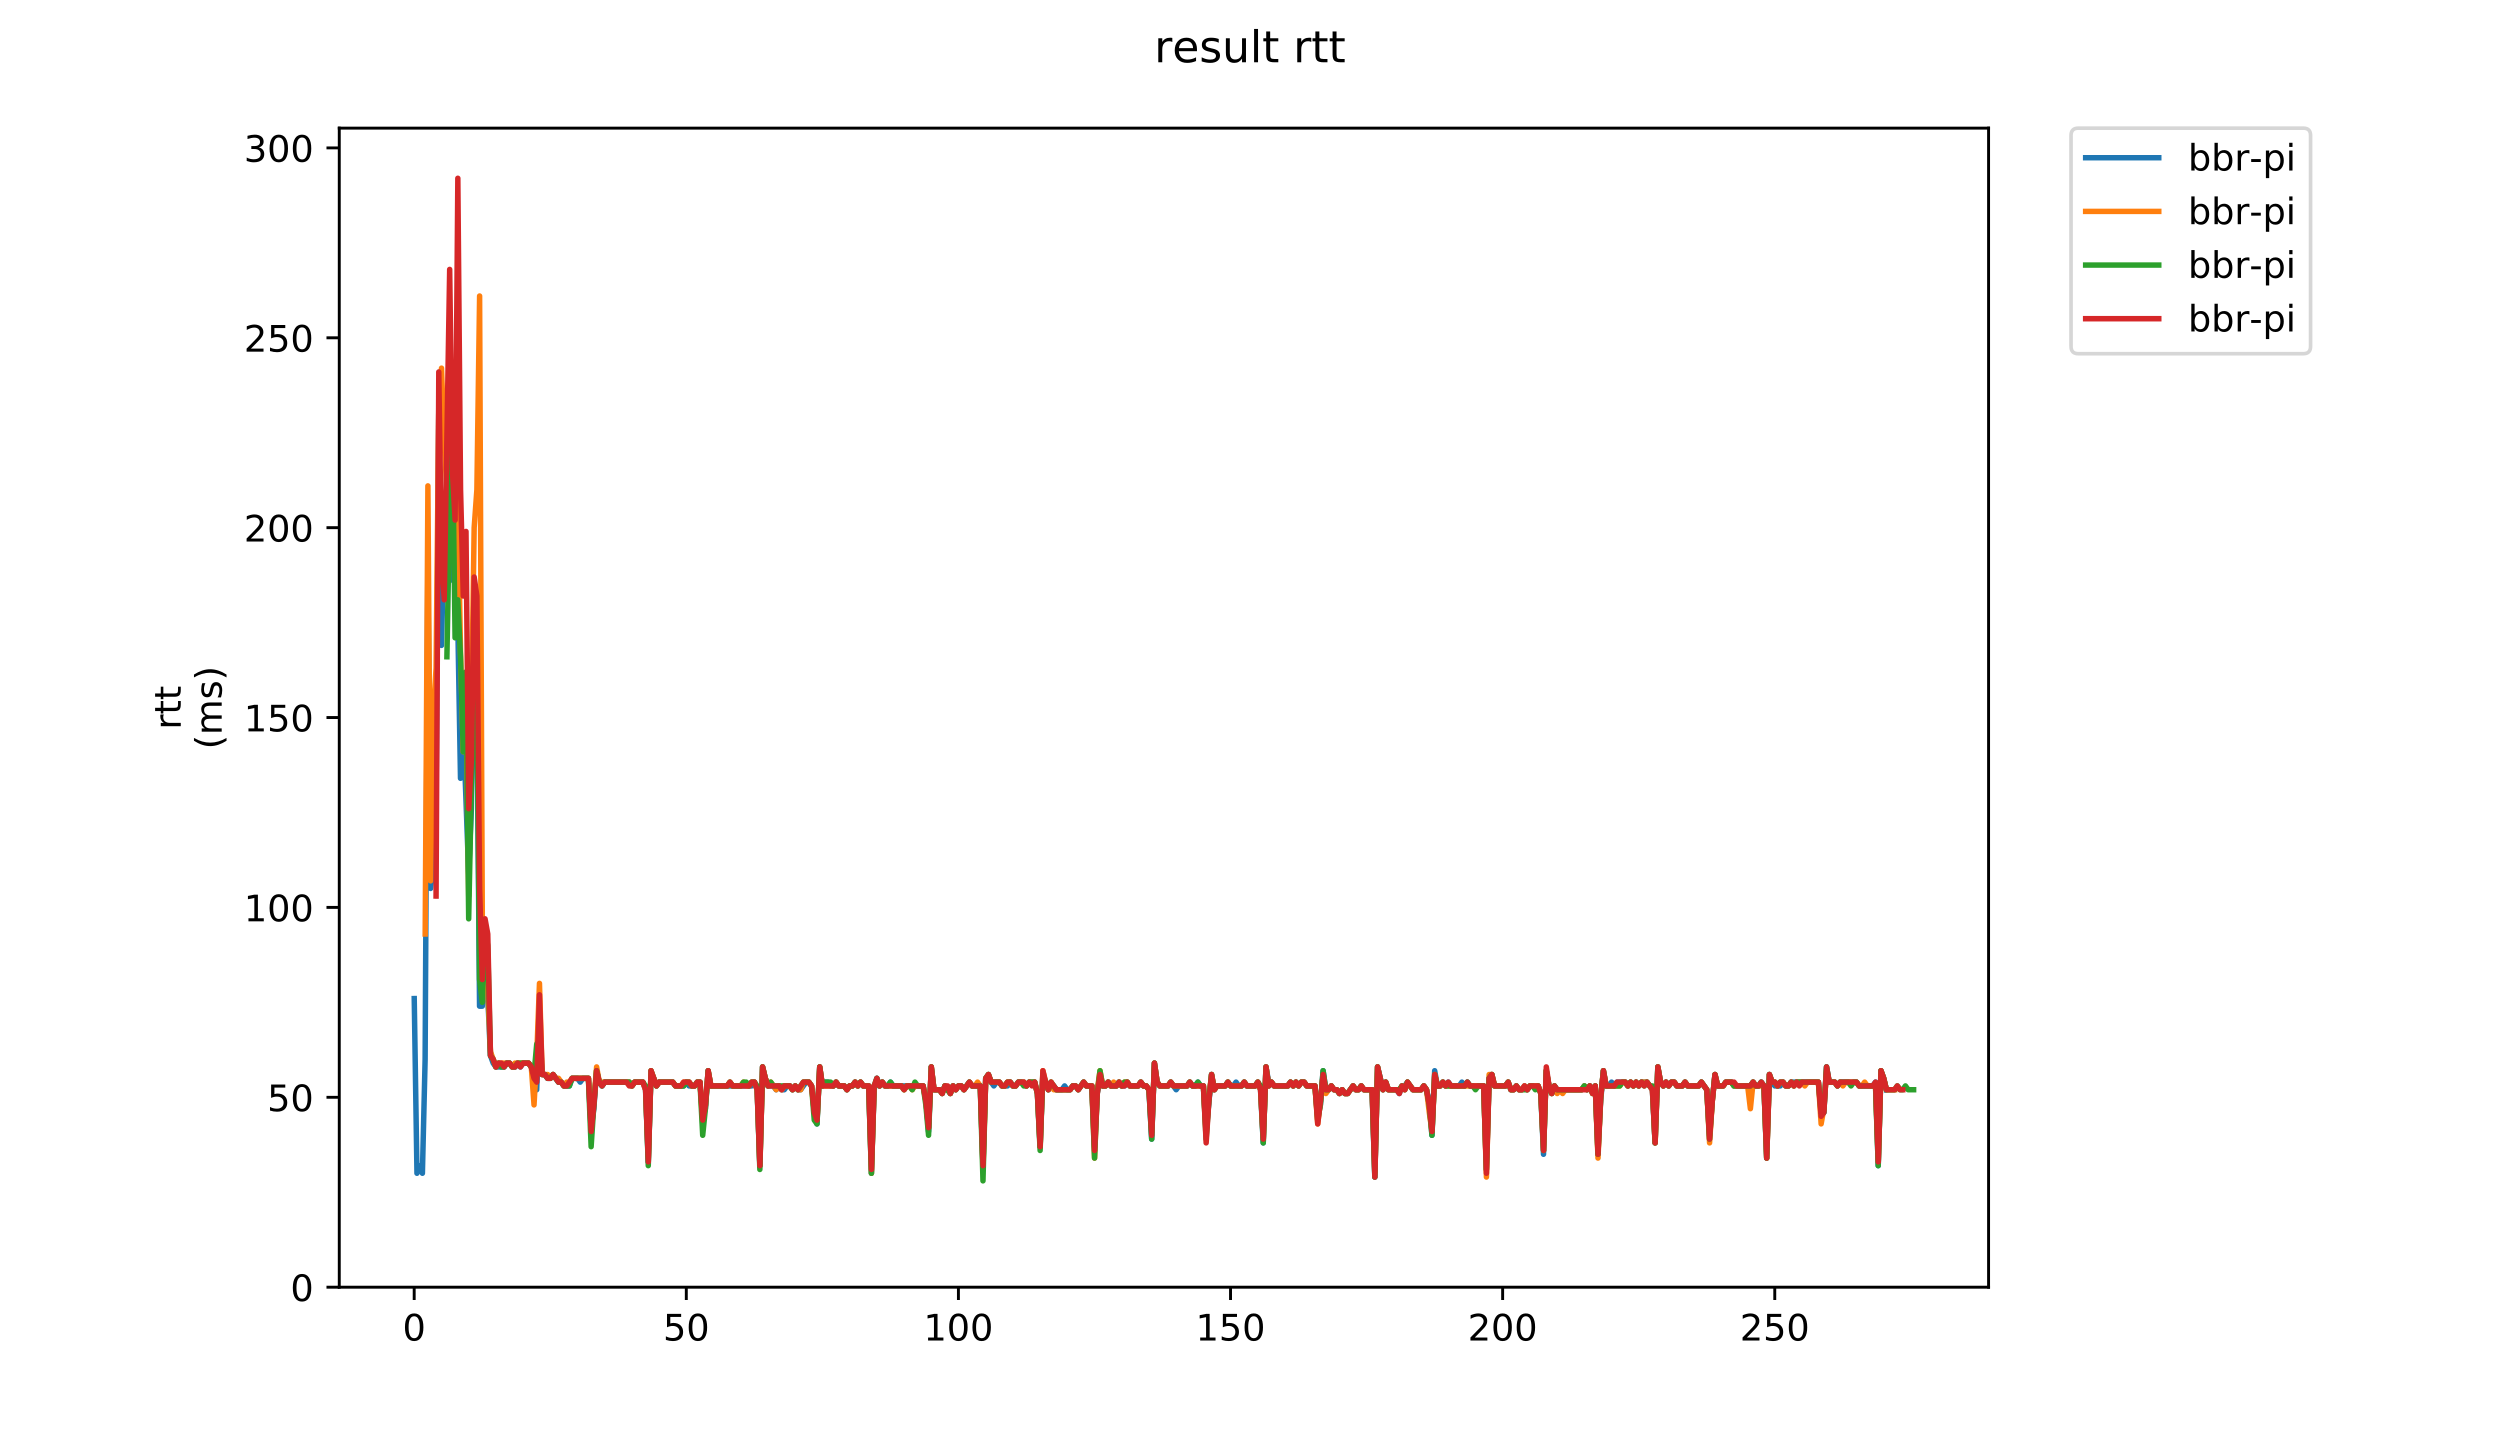 <?xml version="1.0" encoding="utf-8" standalone="no"?>
<!DOCTYPE svg PUBLIC "-//W3C//DTD SVG 1.1//EN"
  "http://www.w3.org/Graphics/SVG/1.1/DTD/svg11.dtd">
<!-- Created with matplotlib (https://matplotlib.org/) -->
<svg height="396pt" version="1.1" viewBox="0 0 684 396" width="684pt" xmlns="http://www.w3.org/2000/svg" xmlns:xlink="http://www.w3.org/1999/xlink">
 <defs>
  <style type="text/css">
*{stroke-linecap:butt;stroke-linejoin:round;}
  </style>
 </defs>
 <g id="figure_1">
  <g id="patch_1">
   <path d="M 0 396 
L 684 396 
L 684 0 
L 0 0 
z
" style="fill:#ffffff;"/>
  </g>
  <g id="axes_1">
   <g id="patch_2">
    <path d="M 92.824 352.174 
L 544.074 352.174 
L 544.074 35.062 
L 92.824 35.062 
z
" style="fill:#ffffff;"/>
   </g>
   <g id="matplotlib.axis_1">
    <g id="xtick_1">
     <g id="line2d_1">
      <defs>
       <path d="M 0 0 
L 0 3.5 
" id="m4a8fdeef17" style="stroke:#000000;stroke-width:0.8;"/>
      </defs>
      <g>
       <use style="stroke:#000000;stroke-width:0.8;" x="113.322" xlink:href="#m4a8fdeef17" y="352.174"/>
      </g>
     </g>
     <g id="text_1">
      <!-- 0 -->
      <defs>
       <path d="M 31.781 66.406 
Q 24.172 66.406 20.328 58.906 
Q 16.5 51.422 16.5 36.375 
Q 16.5 21.391 20.328 13.891 
Q 24.172 6.391 31.781 6.391 
Q 39.453 6.391 43.281 13.891 
Q 47.125 21.391 47.125 36.375 
Q 47.125 51.422 43.281 58.906 
Q 39.453 66.406 31.781 66.406 
z
M 31.781 74.219 
Q 44.047 74.219 50.516 64.516 
Q 56.984 54.828 56.984 36.375 
Q 56.984 17.969 50.516 8.266 
Q 44.047 -1.422 31.781 -1.422 
Q 19.531 -1.422 13.062 8.266 
Q 6.594 17.969 6.594 36.375 
Q 6.594 54.828 13.062 64.516 
Q 19.531 74.219 31.781 74.219 
z
" id="DejaVuSans-48"/>
      </defs>
      <g transform="translate(110.141 366.773)scale(0.1 -0.1)">
       <use xlink:href="#DejaVuSans-48"/>
      </g>
     </g>
    </g>
    <g id="xtick_2">
     <g id="line2d_2">
      <g>
       <use style="stroke:#000000;stroke-width:0.8;" x="187.772" xlink:href="#m4a8fdeef17" y="352.174"/>
      </g>
     </g>
     <g id="text_2">
      <!-- 50 -->
      <defs>
       <path d="M 10.797 72.906 
L 49.516 72.906 
L 49.516 64.594 
L 19.828 64.594 
L 19.828 46.734 
Q 21.969 47.469 24.109 47.828 
Q 26.266 48.188 28.422 48.188 
Q 40.625 48.188 47.75 41.5 
Q 54.891 34.812 54.891 23.391 
Q 54.891 11.625 47.562 5.094 
Q 40.234 -1.422 26.906 -1.422 
Q 22.312 -1.422 17.547 -0.641 
Q 12.797 0.141 7.719 1.703 
L 7.719 11.625 
Q 12.109 9.234 16.797 8.062 
Q 21.484 6.891 26.703 6.891 
Q 35.156 6.891 40.078 11.328 
Q 45.016 15.766 45.016 23.391 
Q 45.016 31 40.078 35.438 
Q 35.156 39.891 26.703 39.891 
Q 22.75 39.891 18.812 39.016 
Q 14.891 38.141 10.797 36.281 
z
" id="DejaVuSans-53"/>
      </defs>
      <g transform="translate(181.41 366.773)scale(0.1 -0.1)">
       <use xlink:href="#DejaVuSans-53"/>
       <use x="63.623" xlink:href="#DejaVuSans-48"/>
      </g>
     </g>
    </g>
    <g id="xtick_3">
     <g id="line2d_3">
      <g>
       <use style="stroke:#000000;stroke-width:0.8;" x="262.223" xlink:href="#m4a8fdeef17" y="352.174"/>
      </g>
     </g>
     <g id="text_3">
      <!-- 100 -->
      <defs>
       <path d="M 12.406 8.297 
L 28.516 8.297 
L 28.516 63.922 
L 10.984 60.406 
L 10.984 69.391 
L 28.422 72.906 
L 38.281 72.906 
L 38.281 8.297 
L 54.391 8.297 
L 54.391 0 
L 12.406 0 
z
" id="DejaVuSans-49"/>
      </defs>
      <g transform="translate(252.679 366.773)scale(0.1 -0.1)">
       <use xlink:href="#DejaVuSans-49"/>
       <use x="63.623" xlink:href="#DejaVuSans-48"/>
       <use x="127.246" xlink:href="#DejaVuSans-48"/>
      </g>
     </g>
    </g>
    <g id="xtick_4">
     <g id="line2d_4">
      <g>
       <use style="stroke:#000000;stroke-width:0.8;" x="336.674" xlink:href="#m4a8fdeef17" y="352.174"/>
      </g>
     </g>
     <g id="text_4">
      <!-- 150 -->
      <g transform="translate(327.13 366.773)scale(0.1 -0.1)">
       <use xlink:href="#DejaVuSans-49"/>
       <use x="63.623" xlink:href="#DejaVuSans-53"/>
       <use x="127.246" xlink:href="#DejaVuSans-48"/>
      </g>
     </g>
    </g>
    <g id="xtick_5">
     <g id="line2d_5">
      <g>
       <use style="stroke:#000000;stroke-width:0.8;" x="411.124" xlink:href="#m4a8fdeef17" y="352.174"/>
      </g>
     </g>
     <g id="text_5">
      <!-- 200 -->
      <defs>
       <path d="M 19.188 8.297 
L 53.609 8.297 
L 53.609 0 
L 7.328 0 
L 7.328 8.297 
Q 12.938 14.109 22.625 23.891 
Q 32.328 33.688 34.812 36.531 
Q 39.547 41.844 41.422 45.531 
Q 43.312 49.219 43.312 52.781 
Q 43.312 58.594 39.234 62.25 
Q 35.156 65.922 28.609 65.922 
Q 23.969 65.922 18.812 64.312 
Q 13.672 62.703 7.812 59.422 
L 7.812 69.391 
Q 13.766 71.781 18.938 73 
Q 24.125 74.219 28.422 74.219 
Q 39.75 74.219 46.484 68.547 
Q 53.219 62.891 53.219 53.422 
Q 53.219 48.922 51.531 44.891 
Q 49.859 40.875 45.406 35.406 
Q 44.188 33.984 37.641 27.219 
Q 31.109 20.453 19.188 8.297 
z
" id="DejaVuSans-50"/>
      </defs>
      <g transform="translate(401.581 366.773)scale(0.1 -0.1)">
       <use xlink:href="#DejaVuSans-50"/>
       <use x="63.623" xlink:href="#DejaVuSans-48"/>
       <use x="127.246" xlink:href="#DejaVuSans-48"/>
      </g>
     </g>
    </g>
    <g id="xtick_6">
     <g id="line2d_6">
      <g>
       <use style="stroke:#000000;stroke-width:0.8;" x="485.575" xlink:href="#m4a8fdeef17" y="352.174"/>
      </g>
     </g>
     <g id="text_6">
      <!-- 250 -->
      <g transform="translate(476.031 366.773)scale(0.1 -0.1)">
       <use xlink:href="#DejaVuSans-50"/>
       <use x="63.623" xlink:href="#DejaVuSans-53"/>
       <use x="127.246" xlink:href="#DejaVuSans-48"/>
      </g>
     </g>
    </g>
   </g>
   <g id="matplotlib.axis_2">
    <g id="ytick_1">
     <g id="line2d_7">
      <defs>
       <path d="M 0 0 
L -3.5 0 
" id="md28a5c7a3c" style="stroke:#000000;stroke-width:0.8;"/>
      </defs>
      <g>
       <use style="stroke:#000000;stroke-width:0.8;" x="92.824" xlink:href="#md28a5c7a3c" y="352.174"/>
      </g>
     </g>
     <g id="text_7">
      <!-- 0 -->
      <g transform="translate(79.461 355.973)scale(0.1 -0.1)">
       <use xlink:href="#DejaVuSans-48"/>
      </g>
     </g>
    </g>
    <g id="ytick_2">
     <g id="line2d_8">
      <g>
       <use style="stroke:#000000;stroke-width:0.8;" x="92.824" xlink:href="#md28a5c7a3c" y="300.223"/>
      </g>
     </g>
     <g id="text_8">
      <!-- 50 -->
      <g transform="translate(73.099 304.022)scale(0.1 -0.1)">
       <use xlink:href="#DejaVuSans-53"/>
       <use x="63.623" xlink:href="#DejaVuSans-48"/>
      </g>
     </g>
    </g>
    <g id="ytick_3">
     <g id="line2d_9">
      <g>
       <use style="stroke:#000000;stroke-width:0.8;" x="92.824" xlink:href="#md28a5c7a3c" y="248.271"/>
      </g>
     </g>
     <g id="text_9">
      <!-- 100 -->
      <g transform="translate(66.736 252.07)scale(0.1 -0.1)">
       <use xlink:href="#DejaVuSans-49"/>
       <use x="63.623" xlink:href="#DejaVuSans-48"/>
       <use x="127.246" xlink:href="#DejaVuSans-48"/>
      </g>
     </g>
    </g>
    <g id="ytick_4">
     <g id="line2d_10">
      <g>
       <use style="stroke:#000000;stroke-width:0.8;" x="92.824" xlink:href="#md28a5c7a3c" y="196.32"/>
      </g>
     </g>
     <g id="text_10">
      <!-- 150 -->
      <g transform="translate(66.736 200.119)scale(0.1 -0.1)">
       <use xlink:href="#DejaVuSans-49"/>
       <use x="63.623" xlink:href="#DejaVuSans-53"/>
       <use x="127.246" xlink:href="#DejaVuSans-48"/>
      </g>
     </g>
    </g>
    <g id="ytick_5">
     <g id="line2d_11">
      <g>
       <use style="stroke:#000000;stroke-width:0.8;" x="92.824" xlink:href="#md28a5c7a3c" y="144.368"/>
      </g>
     </g>
     <g id="text_11">
      <!-- 200 -->
      <g transform="translate(66.736 148.168)scale(0.1 -0.1)">
       <use xlink:href="#DejaVuSans-50"/>
       <use x="63.623" xlink:href="#DejaVuSans-48"/>
       <use x="127.246" xlink:href="#DejaVuSans-48"/>
      </g>
     </g>
    </g>
    <g id="ytick_6">
     <g id="line2d_12">
      <g>
       <use style="stroke:#000000;stroke-width:0.8;" x="92.824" xlink:href="#md28a5c7a3c" y="92.417"/>
      </g>
     </g>
     <g id="text_12">
      <!-- 250 -->
      <g transform="translate(66.736 96.216)scale(0.1 -0.1)">
       <use xlink:href="#DejaVuSans-50"/>
       <use x="63.623" xlink:href="#DejaVuSans-53"/>
       <use x="127.246" xlink:href="#DejaVuSans-48"/>
      </g>
     </g>
    </g>
    <g id="ytick_7">
     <g id="line2d_13">
      <g>
       <use style="stroke:#000000;stroke-width:0.8;" x="92.824" xlink:href="#md28a5c7a3c" y="40.465"/>
      </g>
     </g>
     <g id="text_13">
      <!-- 300 -->
      <defs>
       <path d="M 40.578 39.312 
Q 47.656 37.797 51.625 33 
Q 55.609 28.219 55.609 21.188 
Q 55.609 10.406 48.188 4.484 
Q 40.766 -1.422 27.094 -1.422 
Q 22.516 -1.422 17.656 -0.516 
Q 12.797 0.391 7.625 2.203 
L 7.625 11.719 
Q 11.719 9.328 16.594 8.109 
Q 21.484 6.891 26.812 6.891 
Q 36.078 6.891 40.938 10.547 
Q 45.797 14.203 45.797 21.188 
Q 45.797 27.641 41.281 31.266 
Q 36.766 34.906 28.719 34.906 
L 20.219 34.906 
L 20.219 43.016 
L 29.109 43.016 
Q 36.375 43.016 40.234 45.922 
Q 44.094 48.828 44.094 54.297 
Q 44.094 59.906 40.109 62.906 
Q 36.141 65.922 28.719 65.922 
Q 24.656 65.922 20.016 65.031 
Q 15.375 64.156 9.812 62.312 
L 9.812 71.094 
Q 15.438 72.656 20.344 73.438 
Q 25.25 74.219 29.594 74.219 
Q 40.828 74.219 47.359 69.109 
Q 53.906 64.016 53.906 55.328 
Q 53.906 49.266 50.438 45.094 
Q 46.969 40.922 40.578 39.312 
z
" id="DejaVuSans-51"/>
      </defs>
      <g transform="translate(66.736 44.265)scale(0.1 -0.1)">
       <use xlink:href="#DejaVuSans-51"/>
       <use x="63.623" xlink:href="#DejaVuSans-48"/>
       <use x="127.246" xlink:href="#DejaVuSans-48"/>
      </g>
     </g>
    </g>
    <g id="text_14">
     <!-- rtt -->
     <defs>
      <path d="M 41.109 46.297 
Q 39.594 47.172 37.812 47.578 
Q 36.031 48 33.891 48 
Q 26.266 48 22.188 43.047 
Q 18.109 38.094 18.109 28.812 
L 18.109 0 
L 9.078 0 
L 9.078 54.688 
L 18.109 54.688 
L 18.109 46.188 
Q 20.953 51.172 25.484 53.578 
Q 30.031 56 36.531 56 
Q 37.453 56 38.578 55.875 
Q 39.703 55.766 41.062 55.516 
z
" id="DejaVuSans-114"/>
      <path d="M 18.312 70.219 
L 18.312 54.688 
L 36.812 54.688 
L 36.812 47.703 
L 18.312 47.703 
L 18.312 18.016 
Q 18.312 11.328 20.141 9.422 
Q 21.969 7.516 27.594 7.516 
L 36.812 7.516 
L 36.812 0 
L 27.594 0 
Q 17.188 0 13.234 3.875 
Q 9.281 7.766 9.281 18.016 
L 9.281 47.703 
L 2.688 47.703 
L 2.688 54.688 
L 9.281 54.688 
L 9.281 70.219 
z
" id="DejaVuSans-116"/>
     </defs>
     <g transform="translate(49.459 199.594)rotate(-90)scale(0.1 -0.1)">
      <use xlink:href="#DejaVuSans-114"/>
      <use x="41.113" xlink:href="#DejaVuSans-116"/>
      <use x="80.322" xlink:href="#DejaVuSans-116"/>
     </g>
     <!-- (ms) -->
     <defs>
      <path d="M 31 75.875 
Q 24.469 64.656 21.281 53.656 
Q 18.109 42.672 18.109 31.391 
Q 18.109 20.125 21.312 9.062 
Q 24.516 -2 31 -13.188 
L 23.188 -13.188 
Q 15.875 -1.703 12.234 9.375 
Q 8.594 20.453 8.594 31.391 
Q 8.594 42.281 12.203 53.312 
Q 15.828 64.359 23.188 75.875 
z
" id="DejaVuSans-40"/>
      <path d="M 52 44.188 
Q 55.375 50.25 60.062 53.125 
Q 64.75 56 71.094 56 
Q 79.641 56 84.281 50.016 
Q 88.922 44.047 88.922 33.016 
L 88.922 0 
L 79.891 0 
L 79.891 32.719 
Q 79.891 40.578 77.094 44.375 
Q 74.312 48.188 68.609 48.188 
Q 61.625 48.188 57.562 43.547 
Q 53.516 38.922 53.516 30.906 
L 53.516 0 
L 44.484 0 
L 44.484 32.719 
Q 44.484 40.625 41.703 44.406 
Q 38.922 48.188 33.109 48.188 
Q 26.219 48.188 22.156 43.531 
Q 18.109 38.875 18.109 30.906 
L 18.109 0 
L 9.078 0 
L 9.078 54.688 
L 18.109 54.688 
L 18.109 46.188 
Q 21.188 51.219 25.484 53.609 
Q 29.781 56 35.688 56 
Q 41.656 56 45.828 52.969 
Q 50 49.953 52 44.188 
z
" id="DejaVuSans-109"/>
      <path d="M 44.281 53.078 
L 44.281 44.578 
Q 40.484 46.531 36.375 47.5 
Q 32.281 48.484 27.875 48.484 
Q 21.188 48.484 17.844 46.438 
Q 14.5 44.391 14.5 40.281 
Q 14.5 37.156 16.891 35.375 
Q 19.281 33.594 26.516 31.984 
L 29.594 31.297 
Q 39.156 29.25 43.188 25.516 
Q 47.219 21.781 47.219 15.094 
Q 47.219 7.469 41.188 3.016 
Q 35.156 -1.422 24.609 -1.422 
Q 20.219 -1.422 15.453 -0.562 
Q 10.688 0.297 5.422 2 
L 5.422 11.281 
Q 10.406 8.688 15.234 7.391 
Q 20.062 6.109 24.812 6.109 
Q 31.156 6.109 34.562 8.281 
Q 37.984 10.453 37.984 14.406 
Q 37.984 18.062 35.516 20.016 
Q 33.062 21.969 24.703 23.781 
L 21.578 24.516 
Q 13.234 26.266 9.516 29.906 
Q 5.812 33.547 5.812 39.891 
Q 5.812 47.609 11.281 51.797 
Q 16.75 56 26.812 56 
Q 31.781 56 36.172 55.266 
Q 40.578 54.547 44.281 53.078 
z
" id="DejaVuSans-115"/>
      <path d="M 8.016 75.875 
L 15.828 75.875 
Q 23.141 64.359 26.781 53.312 
Q 30.422 42.281 30.422 31.391 
Q 30.422 20.453 26.781 9.375 
Q 23.141 -1.703 15.828 -13.188 
L 8.016 -13.188 
Q 14.5 -2 17.703 9.062 
Q 20.906 20.125 20.906 31.391 
Q 20.906 42.672 17.703 53.656 
Q 14.5 64.656 8.016 75.875 
z
" id="DejaVuSans-41"/>
     </defs>
     <g transform="translate(60.657 204.995)rotate(-90)scale(0.1 -0.1)">
      <use xlink:href="#DejaVuSans-40"/>
      <use x="39.014" xlink:href="#DejaVuSans-109"/>
      <use x="136.426" xlink:href="#DejaVuSans-115"/>
      <use x="188.525" xlink:href="#DejaVuSans-41"/>
     </g>
    </g>
   </g>
   <g id="line2d_14">
    <path clip-path="url(#p3bf18938ec)" d="M 113.335 273.208 
L 114.08 321.003 
L 114.824 318.925 
L 115.569 321.003 
L 116.313 289.832 
L 117.058 154.759 
L 117.802 243.076 
L 118.547 236.842 
L 119.291 221.257 
L 120.036 113.197 
L 120.78 176.578 
L 121.525 146.446 
L 122.269 140.212 
L 123.014 158.915 
L 123.758 128.783 
L 124.503 127.744 
L 125.992 212.944 
L 126.736 198.398 
L 128.225 238.92 
L 128.97 221.257 
L 129.714 168.266 
L 130.459 189.047 
L 131.203 275.286 
L 131.948 275.286 
L 132.692 262.818 
L 133.437 272.169 
L 134.181 288.793 
L 134.926 290.871 
L 135.67 291.91 
L 137.904 291.91 
L 138.648 290.871 
L 139.393 290.871 
L 140.137 291.91 
L 140.882 291.91 
L 141.626 290.871 
L 142.371 291.91 
L 143.116 290.871 
L 144.605 290.871 
L 145.349 291.91 
L 146.094 293.989 
L 146.838 298.145 
L 147.583 278.403 
L 148.327 293.989 
L 149.072 293.989 
L 149.816 295.028 
L 150.561 295.028 
L 151.305 293.989 
L 152.794 296.067 
L 153.539 296.067 
L 154.283 297.106 
L 155.772 297.106 
L 156.517 295.028 
L 158.006 295.028 
L 158.75 296.067 
L 159.495 295.028 
L 160.984 295.028 
L 161.728 308.535 
L 162.473 303.34 
L 163.217 292.95 
L 163.962 296.067 
L 164.706 297.106 
L 165.451 296.067 
L 172.151 296.067 
L 172.896 297.106 
L 173.64 296.067 
L 175.874 296.067 
L 176.618 298.145 
L 177.363 317.886 
L 178.107 293.989 
L 178.852 295.028 
L 179.596 297.106 
L 180.341 296.067 
L 184.063 296.067 
L 184.808 297.106 
L 187.041 297.106 
L 187.786 296.067 
L 188.53 297.106 
L 190.019 297.106 
L 190.764 296.067 
L 191.508 296.067 
L 192.253 305.418 
L 192.997 303.34 
L 193.742 292.95 
L 194.486 297.106 
L 205.654 297.106 
L 206.399 296.067 
L 207.143 298.145 
L 207.888 318.925 
L 208.632 291.91 
L 209.377 295.028 
L 210.121 297.106 
L 211.61 297.106 
L 212.355 298.145 
L 213.099 297.106 
L 213.844 298.145 
L 214.588 298.145 
L 215.333 297.106 
L 216.077 297.106 
L 216.822 298.145 
L 217.566 297.106 
L 218.311 298.145 
L 219.055 298.145 
L 220.544 296.067 
L 221.289 296.067 
L 222.033 297.106 
L 223.522 307.496 
L 224.267 291.91 
L 225.011 297.106 
L 225.756 296.067 
L 226.5 296.067 
L 227.245 297.106 
L 227.989 297.106 
L 228.734 296.067 
L 229.478 297.106 
L 230.967 297.106 
L 231.712 298.145 
L 232.456 297.106 
L 233.201 297.106 
L 233.945 296.067 
L 234.69 297.106 
L 235.434 296.067 
L 236.179 297.106 
L 237.668 297.106 
L 238.412 321.003 
L 239.157 298.145 
L 239.901 295.028 
L 240.646 297.106 
L 241.39 296.067 
L 242.135 297.106 
L 242.879 297.106 
L 243.624 296.067 
L 244.368 297.106 
L 252.558 297.106 
L 253.302 300.223 
L 254.047 309.574 
L 254.791 291.91 
L 255.536 298.145 
L 257.025 298.145 
L 257.769 299.184 
L 258.514 297.106 
L 260.003 299.184 
L 260.747 297.106 
L 261.492 298.145 
L 262.236 297.106 
L 262.981 297.106 
L 263.725 298.145 
L 265.214 296.067 
L 265.959 297.106 
L 268.193 297.106 
L 268.937 318.925 
L 269.682 295.028 
L 270.426 293.989 
L 271.171 296.067 
L 271.915 297.106 
L 272.66 296.067 
L 273.404 296.067 
L 274.149 297.106 
L 275.638 297.106 
L 276.382 296.067 
L 277.127 297.106 
L 277.871 297.106 
L 278.616 296.067 
L 280.105 296.067 
L 280.849 297.106 
L 281.594 296.067 
L 283.083 296.067 
L 283.827 299.184 
L 284.572 313.73 
L 285.316 293.989 
L 286.805 298.145 
L 287.55 297.106 
L 288.294 297.106 
L 289.039 298.145 
L 290.528 298.145 
L 291.272 297.106 
L 292.017 298.145 
L 292.761 298.145 
L 293.506 297.106 
L 294.25 297.106 
L 294.995 298.145 
L 296.484 296.067 
L 297.228 297.106 
L 298.717 297.106 
L 299.462 313.73 
L 300.206 299.184 
L 300.951 293.989 
L 301.695 297.106 
L 302.44 297.106 
L 303.184 296.067 
L 303.929 297.106 
L 305.418 297.106 
L 306.162 296.067 
L 306.907 297.106 
L 307.651 297.106 
L 308.396 296.067 
L 309.14 297.106 
L 311.374 297.106 
L 312.118 296.067 
L 312.863 297.106 
L 313.607 297.106 
L 314.352 298.145 
L 315.096 311.652 
L 315.841 290.871 
L 316.585 296.067 
L 317.33 297.106 
L 319.563 297.106 
L 320.308 296.067 
L 321.797 298.145 
L 322.541 297.106 
L 324.775 297.106 
L 325.519 296.067 
L 326.264 297.106 
L 327.008 297.106 
L 327.753 296.067 
L 328.498 297.106 
L 329.242 297.106 
L 329.987 309.574 
L 331.476 293.989 
L 332.22 298.145 
L 332.965 297.106 
L 335.198 297.106 
L 335.943 296.067 
L 336.687 297.106 
L 337.432 297.106 
L 338.176 296.067 
L 338.921 297.106 
L 339.665 297.106 
L 340.41 296.067 
L 341.154 297.106 
L 343.388 297.106 
L 344.132 296.067 
L 344.877 298.145 
L 345.621 312.691 
L 346.366 291.91 
L 347.11 296.067 
L 347.855 296.067 
L 348.599 297.106 
L 352.322 297.106 
L 353.066 296.067 
L 353.811 297.106 
L 354.555 296.067 
L 355.3 297.106 
L 356.044 296.067 
L 356.789 296.067 
L 357.533 297.106 
L 359.767 297.106 
L 360.511 305.418 
L 361.256 302.301 
L 362 292.95 
L 362.745 298.145 
L 363.489 298.145 
L 364.234 297.106 
L 364.978 298.145 
L 365.723 298.145 
L 366.467 299.184 
L 367.212 298.145 
L 367.956 299.184 
L 368.701 299.184 
L 370.19 297.106 
L 370.934 298.145 
L 371.679 298.145 
L 372.423 297.106 
L 373.168 298.145 
L 375.401 298.145 
L 376.146 322.042 
L 376.89 291.91 
L 378.379 298.145 
L 379.124 296.067 
L 379.868 298.145 
L 382.102 298.145 
L 382.846 299.184 
L 383.591 297.106 
L 384.335 297.106 
L 385.08 296.067 
L 386.569 298.145 
L 388.802 298.145 
L 389.547 297.106 
L 390.292 298.145 
L 391.036 301.262 
L 391.781 310.613 
L 392.525 292.95 
L 393.27 297.106 
L 394.014 297.106 
L 394.759 296.067 
L 395.503 297.106 
L 396.248 296.067 
L 396.992 297.106 
L 399.226 297.106 
L 399.97 296.067 
L 400.715 297.106 
L 401.459 296.067 
L 402.204 297.106 
L 405.926 297.106 
L 406.671 319.964 
L 407.415 295.028 
L 408.16 293.989 
L 408.904 297.106 
L 411.882 297.106 
L 412.627 296.067 
L 413.371 298.145 
L 414.116 298.145 
L 414.86 297.106 
L 415.605 298.145 
L 416.349 298.145 
L 417.094 297.106 
L 417.838 298.145 
L 418.583 297.106 
L 420.816 297.106 
L 421.561 299.184 
L 422.305 315.808 
L 423.05 292.95 
L 423.794 297.106 
L 424.539 299.184 
L 425.283 297.106 
L 426.028 298.145 
L 432.728 298.145 
L 433.473 297.106 
L 434.217 298.145 
L 434.962 297.106 
L 435.706 298.145 
L 436.451 297.106 
L 437.195 314.769 
L 437.94 301.262 
L 438.684 292.95 
L 439.429 297.106 
L 440.173 297.106 
L 440.918 296.067 
L 441.662 297.106 
L 442.407 296.067 
L 444.64 296.067 
L 445.385 297.106 
L 446.129 296.067 
L 446.874 297.106 
L 447.618 296.067 
L 448.363 297.106 
L 449.107 296.067 
L 450.596 296.067 
L 452.086 298.145 
L 452.83 312.691 
L 453.575 291.91 
L 454.319 296.067 
L 455.064 297.106 
L 455.808 296.067 
L 456.553 297.106 
L 457.297 296.067 
L 458.042 296.067 
L 458.786 297.106 
L 460.275 297.106 
L 461.02 296.067 
L 461.764 297.106 
L 464.742 297.106 
L 465.487 296.067 
L 466.976 298.145 
L 467.72 310.613 
L 468.465 301.262 
L 469.209 293.989 
L 469.954 297.106 
L 471.443 297.106 
L 472.187 296.067 
L 473.676 296.067 
L 474.421 297.106 
L 478.888 297.106 
L 479.632 296.067 
L 480.377 297.106 
L 481.121 297.106 
L 481.866 296.067 
L 482.61 297.106 
L 483.355 316.847 
L 484.099 293.989 
L 484.844 296.067 
L 485.588 297.106 
L 487.077 297.106 
L 487.822 296.067 
L 488.566 297.106 
L 489.311 297.106 
L 490.055 296.067 
L 497.5 296.067 
L 498.245 303.34 
L 498.989 304.379 
L 499.734 291.91 
L 500.478 296.067 
L 501.967 296.067 
L 502.712 297.106 
L 503.456 296.067 
L 507.923 296.067 
L 508.668 297.106 
L 512.39 297.106 
L 513.135 296.067 
L 513.879 318.925 
L 514.624 292.95 
L 515.369 295.028 
L 516.113 298.145 
L 516.113 298.145 
" style="fill:none;stroke:#1f77b4;stroke-linecap:square;stroke-width:1.5;"/>
   </g>
   <g id="line2d_15">
    <path clip-path="url(#p3bf18938ec)" d="M 116.33 255.544 
L 117.074 132.939 
L 117.819 240.998 
L 118.563 195.281 
L 119.308 182.812 
L 120.052 111.119 
L 120.797 100.729 
L 121.541 121.51 
L 122.286 133.978 
L 123.03 96.573 
L 123.775 117.354 
L 124.519 121.51 
L 125.264 137.095 
L 126.008 178.656 
L 126.753 205.671 
L 127.497 192.164 
L 128.242 245.154 
L 129.731 144.368 
L 130.475 133.978 
L 131.22 80.988 
L 131.964 252.427 
L 132.709 254.505 
L 134.198 287.754 
L 135.687 291.91 
L 136.431 290.871 
L 139.409 290.871 
L 140.154 291.91 
L 140.898 290.871 
L 144.621 290.871 
L 145.365 291.91 
L 146.11 302.301 
L 146.854 288.793 
L 147.599 269.052 
L 148.343 293.989 
L 149.832 293.989 
L 150.577 295.028 
L 151.321 293.989 
L 152.066 295.028 
L 152.81 295.028 
L 154.299 297.106 
L 155.044 296.067 
L 155.788 296.067 
L 156.533 295.028 
L 161 295.028 
L 161.745 307.496 
L 162.489 301.262 
L 163.234 291.91 
L 163.978 296.067 
L 172.168 296.067 
L 172.912 297.106 
L 173.657 296.067 
L 175.89 296.067 
L 176.635 298.145 
L 177.379 316.847 
L 178.124 292.95 
L 179.613 297.106 
L 180.357 296.067 
L 184.08 296.067 
L 184.824 297.106 
L 186.313 297.106 
L 187.058 296.067 
L 188.547 296.067 
L 189.291 297.106 
L 190.036 297.106 
L 190.78 296.067 
L 191.525 296.067 
L 192.269 307.496 
L 193.014 302.301 
L 193.758 292.95 
L 194.503 297.106 
L 198.97 297.106 
L 199.714 296.067 
L 200.459 297.106 
L 202.692 297.106 
L 203.437 296.067 
L 204.181 297.106 
L 204.926 297.106 
L 205.67 296.067 
L 206.415 296.067 
L 207.159 298.145 
L 207.904 318.925 
L 208.648 291.91 
L 209.393 295.028 
L 210.137 297.106 
L 210.882 296.067 
L 212.371 298.145 
L 213.115 297.106 
L 213.86 298.145 
L 214.604 297.106 
L 216.093 297.106 
L 216.838 298.145 
L 217.582 297.106 
L 218.327 298.145 
L 219.072 298.145 
L 219.816 296.067 
L 221.305 296.067 
L 222.05 297.106 
L 222.794 304.379 
L 223.539 306.457 
L 224.283 291.91 
L 225.028 297.106 
L 228.006 297.106 
L 228.75 296.067 
L 229.495 297.106 
L 230.984 297.106 
L 231.728 298.145 
L 232.473 297.106 
L 233.217 297.106 
L 233.962 296.067 
L 234.706 297.106 
L 235.451 296.067 
L 236.195 297.106 
L 237.684 297.106 
L 238.429 321.003 
L 239.173 297.106 
L 239.918 296.067 
L 240.662 297.106 
L 241.407 296.067 
L 242.151 297.106 
L 246.618 297.106 
L 247.363 298.145 
L 248.107 297.106 
L 248.852 297.106 
L 249.596 298.145 
L 250.341 297.106 
L 252.574 297.106 
L 253.319 301.262 
L 254.063 308.535 
L 254.808 291.91 
L 255.552 298.145 
L 257.041 298.145 
L 257.786 299.184 
L 258.53 297.106 
L 260.019 299.184 
L 260.764 297.106 
L 261.508 298.145 
L 262.253 297.106 
L 262.997 297.106 
L 263.742 298.145 
L 265.231 296.067 
L 265.975 297.106 
L 266.72 297.106 
L 267.464 296.067 
L 268.209 297.106 
L 268.953 319.964 
L 269.698 295.028 
L 270.442 293.989 
L 271.187 296.067 
L 273.42 296.067 
L 274.165 297.106 
L 274.909 297.106 
L 275.654 296.067 
L 276.398 296.067 
L 277.143 297.106 
L 277.887 297.106 
L 278.632 296.067 
L 280.121 296.067 
L 280.865 297.106 
L 281.61 296.067 
L 283.099 296.067 
L 283.844 299.184 
L 284.588 313.73 
L 285.333 292.95 
L 286.077 296.067 
L 286.822 298.145 
L 287.566 296.067 
L 288.311 298.145 
L 292.778 298.145 
L 293.522 297.106 
L 294.267 297.106 
L 295.011 298.145 
L 296.5 296.067 
L 297.245 297.106 
L 298.734 297.106 
L 299.478 316.847 
L 300.223 298.145 
L 300.967 292.95 
L 301.712 297.106 
L 302.456 297.106 
L 303.201 296.067 
L 303.945 297.106 
L 304.69 296.067 
L 305.434 297.106 
L 306.179 296.067 
L 306.923 297.106 
L 307.668 296.067 
L 308.412 296.067 
L 309.157 297.106 
L 311.39 297.106 
L 312.135 296.067 
L 312.879 297.106 
L 313.624 297.106 
L 314.368 298.145 
L 315.113 309.574 
L 315.857 290.871 
L 316.602 296.067 
L 317.346 297.106 
L 319.58 297.106 
L 320.324 296.067 
L 321.069 297.106 
L 324.791 297.106 
L 325.536 296.067 
L 326.28 297.106 
L 329.258 297.106 
L 330.003 310.613 
L 330.747 300.223 
L 331.492 293.989 
L 332.236 298.145 
L 332.981 297.106 
L 335.214 297.106 
L 335.959 296.067 
L 336.703 297.106 
L 339.681 297.106 
L 340.426 296.067 
L 341.17 297.106 
L 343.404 297.106 
L 344.149 296.067 
L 344.893 298.145 
L 345.638 311.652 
L 346.382 291.91 
L 347.127 297.106 
L 347.871 296.067 
L 348.616 297.106 
L 352.338 297.106 
L 353.083 296.067 
L 353.827 297.106 
L 354.572 296.067 
L 355.316 297.106 
L 356.061 296.067 
L 356.805 296.067 
L 357.55 297.106 
L 359.783 297.106 
L 360.528 307.496 
L 361.272 301.262 
L 362.017 293.989 
L 362.761 299.184 
L 364.25 297.106 
L 364.995 298.145 
L 365.739 298.145 
L 366.484 299.184 
L 367.228 298.145 
L 367.973 299.184 
L 368.717 299.184 
L 370.206 297.106 
L 370.951 298.145 
L 371.695 298.145 
L 372.44 297.106 
L 373.184 298.145 
L 375.418 298.145 
L 376.162 321.003 
L 376.907 291.91 
L 377.651 296.067 
L 378.396 298.145 
L 379.14 296.067 
L 379.885 298.145 
L 382.863 298.145 
L 383.607 297.106 
L 384.352 298.145 
L 385.096 296.067 
L 386.585 298.145 
L 388.819 298.145 
L 389.563 297.106 
L 390.308 298.145 
L 391.052 304.379 
L 391.797 309.574 
L 392.541 293.989 
L 393.286 297.106 
L 394.03 297.106 
L 394.775 296.067 
L 395.519 297.106 
L 405.943 297.106 
L 406.687 322.042 
L 407.432 293.989 
L 408.176 293.989 
L 408.921 297.106 
L 411.899 297.106 
L 412.643 296.067 
L 413.388 298.145 
L 414.132 298.145 
L 414.877 297.106 
L 415.621 298.145 
L 416.366 298.145 
L 417.11 297.106 
L 417.855 298.145 
L 418.599 297.106 
L 420.833 297.106 
L 421.577 299.184 
L 422.322 314.769 
L 423.066 292.95 
L 423.811 297.106 
L 424.555 299.184 
L 425.3 297.106 
L 426.044 299.184 
L 426.789 298.145 
L 427.533 299.184 
L 428.278 298.145 
L 432.745 298.145 
L 433.489 297.106 
L 434.234 298.145 
L 434.978 297.106 
L 435.723 299.184 
L 436.467 297.106 
L 437.212 316.847 
L 437.956 300.223 
L 438.701 292.95 
L 439.445 297.106 
L 443.168 297.106 
L 443.912 296.067 
L 444.657 296.067 
L 445.401 297.106 
L 446.146 296.067 
L 446.89 297.106 
L 447.635 296.067 
L 448.379 297.106 
L 449.124 296.067 
L 450.613 296.067 
L 452.102 298.145 
L 452.846 312.691 
L 453.591 291.91 
L 454.335 296.067 
L 455.08 297.106 
L 455.824 296.067 
L 456.569 297.106 
L 457.313 296.067 
L 458.058 296.067 
L 458.802 297.106 
L 460.291 297.106 
L 461.036 296.067 
L 461.78 297.106 
L 464.758 297.106 
L 465.503 296.067 
L 466.992 298.145 
L 467.737 312.691 
L 468.481 301.262 
L 469.226 293.989 
L 469.97 297.106 
L 471.459 297.106 
L 472.204 296.067 
L 473.693 296.067 
L 474.437 297.106 
L 478.16 297.106 
L 478.904 303.34 
L 479.649 296.067 
L 480.393 297.106 
L 482.627 297.106 
L 483.371 316.847 
L 484.116 293.989 
L 484.86 296.067 
L 485.605 296.067 
L 486.349 297.106 
L 487.094 296.067 
L 487.838 296.067 
L 488.583 297.106 
L 489.327 297.106 
L 490.072 296.067 
L 490.816 297.106 
L 491.561 296.067 
L 493.05 296.067 
L 493.794 297.106 
L 494.539 296.067 
L 497.517 296.067 
L 498.261 307.496 
L 499.006 303.34 
L 499.75 292.95 
L 500.495 296.067 
L 501.984 296.067 
L 502.728 297.106 
L 503.473 296.067 
L 504.217 297.106 
L 504.962 296.067 
L 507.94 296.067 
L 508.684 297.106 
L 509.429 297.106 
L 510.173 296.067 
L 510.918 297.106 
L 513.151 297.106 
L 513.896 317.886 
L 514.64 292.95 
L 515.385 295.028 
L 516.129 298.145 
L 518.363 298.145 
L 518.363 298.145 
" style="fill:none;stroke:#ff7f0e;stroke-linecap:square;stroke-width:1.5;"/>
   </g>
   <g id="line2d_16">
    <path clip-path="url(#p3bf18938ec)" d="M 122.274 179.695 
L 123.018 139.173 
L 123.763 116.315 
L 124.507 174.5 
L 125.252 164.11 
L 125.996 179.695 
L 126.741 205.671 
L 127.485 183.851 
L 128.23 251.388 
L 129.719 177.617 
L 130.463 188.008 
L 131.208 268.013 
L 131.952 274.247 
L 132.697 254.505 
L 133.441 258.662 
L 134.186 288.793 
L 134.93 289.832 
L 135.675 291.91 
L 136.419 290.871 
L 137.164 291.91 
L 137.908 291.91 
L 138.653 290.871 
L 139.397 290.871 
L 140.142 291.91 
L 140.886 291.91 
L 141.631 290.871 
L 144.609 290.871 
L 145.353 291.91 
L 146.098 293.989 
L 146.843 285.676 
L 147.587 284.637 
L 148.332 293.989 
L 149.076 293.989 
L 149.821 295.028 
L 150.565 295.028 
L 151.31 293.989 
L 152.799 296.067 
L 153.543 296.067 
L 154.288 297.106 
L 155.777 297.106 
L 156.521 295.028 
L 160.988 295.028 
L 161.733 313.73 
L 162.477 302.301 
L 163.222 292.95 
L 163.966 296.067 
L 164.711 297.106 
L 165.455 296.067 
L 172.156 296.067 
L 172.9 297.106 
L 173.645 296.067 
L 175.878 296.067 
L 176.623 297.106 
L 177.367 318.925 
L 178.112 292.95 
L 179.601 297.106 
L 180.345 296.067 
L 184.068 296.067 
L 184.812 297.106 
L 187.046 297.106 
L 187.79 296.067 
L 188.535 296.067 
L 189.279 297.106 
L 190.024 297.106 
L 190.768 296.067 
L 191.513 296.067 
L 192.257 310.613 
L 193.002 303.34 
L 193.746 292.95 
L 194.491 297.106 
L 198.958 297.106 
L 199.702 296.067 
L 200.447 297.106 
L 202.68 297.106 
L 203.425 296.067 
L 204.169 296.067 
L 204.914 297.106 
L 205.658 296.067 
L 206.403 296.067 
L 207.147 297.106 
L 207.892 319.964 
L 208.637 291.91 
L 209.381 295.028 
L 210.126 297.106 
L 210.87 296.067 
L 211.615 297.106 
L 216.082 297.106 
L 216.826 298.145 
L 217.571 297.106 
L 218.315 298.145 
L 219.804 296.067 
L 221.293 296.067 
L 222.038 297.106 
L 222.782 306.457 
L 223.527 307.496 
L 224.271 291.91 
L 225.016 297.106 
L 225.76 296.067 
L 227.249 296.067 
L 227.994 297.106 
L 228.738 296.067 
L 229.483 297.106 
L 230.972 297.106 
L 231.716 298.145 
L 232.461 297.106 
L 233.205 297.106 
L 233.95 296.067 
L 234.694 297.106 
L 235.439 296.067 
L 236.183 297.106 
L 237.672 297.106 
L 238.417 321.003 
L 239.161 297.106 
L 239.906 295.028 
L 240.65 297.106 
L 241.395 296.067 
L 242.139 297.106 
L 242.884 297.106 
L 243.628 296.067 
L 244.373 297.106 
L 246.606 297.106 
L 247.351 298.145 
L 248.095 297.106 
L 248.84 297.106 
L 249.584 298.145 
L 250.329 296.067 
L 251.073 297.106 
L 252.562 297.106 
L 253.307 302.301 
L 254.051 310.613 
L 254.796 291.91 
L 255.54 298.145 
L 257.029 298.145 
L 257.774 299.184 
L 258.518 297.106 
L 260.007 299.184 
L 260.752 297.106 
L 261.496 298.145 
L 262.241 297.106 
L 262.985 297.106 
L 263.73 298.145 
L 265.219 296.067 
L 265.963 297.106 
L 268.197 297.106 
L 268.941 323.081 
L 269.686 295.028 
L 270.431 293.989 
L 271.175 296.067 
L 273.409 296.067 
L 274.153 297.106 
L 274.898 297.106 
L 275.642 296.067 
L 276.387 296.067 
L 277.131 297.106 
L 277.876 297.106 
L 278.62 296.067 
L 279.365 296.067 
L 280.109 297.106 
L 280.854 297.106 
L 281.598 296.067 
L 283.087 296.067 
L 283.832 299.184 
L 284.576 314.769 
L 285.321 293.989 
L 286.81 298.145 
L 287.554 296.067 
L 289.043 298.145 
L 292.766 298.145 
L 293.51 297.106 
L 294.255 297.106 
L 294.999 298.145 
L 296.488 296.067 
L 297.233 297.106 
L 298.722 297.106 
L 299.466 316.847 
L 300.211 299.184 
L 300.955 292.95 
L 301.7 297.106 
L 302.444 297.106 
L 303.189 296.067 
L 303.933 297.106 
L 305.422 297.106 
L 306.167 296.067 
L 306.911 297.106 
L 307.656 296.067 
L 308.4 296.067 
L 309.145 297.106 
L 311.378 297.106 
L 312.123 296.067 
L 312.867 297.106 
L 313.612 297.106 
L 314.356 298.145 
L 315.101 311.652 
L 315.845 290.871 
L 316.59 296.067 
L 317.334 297.106 
L 319.568 297.106 
L 320.312 296.067 
L 321.057 297.106 
L 324.779 297.106 
L 325.524 296.067 
L 326.268 297.106 
L 327.013 297.106 
L 327.757 296.067 
L 328.502 297.106 
L 329.246 297.106 
L 329.991 311.652 
L 330.735 301.262 
L 331.48 293.989 
L 332.225 298.145 
L 332.969 297.106 
L 335.203 297.106 
L 335.947 296.067 
L 336.692 297.106 
L 339.67 297.106 
L 340.414 296.067 
L 341.159 297.106 
L 343.392 297.106 
L 344.137 296.067 
L 344.881 297.106 
L 345.626 312.691 
L 346.37 291.91 
L 347.115 297.106 
L 347.859 296.067 
L 348.604 297.106 
L 352.326 297.106 
L 353.071 296.067 
L 353.815 297.106 
L 354.56 296.067 
L 355.304 297.106 
L 356.049 296.067 
L 356.793 296.067 
L 357.538 297.106 
L 359.771 297.106 
L 360.516 306.457 
L 361.26 302.301 
L 362.005 292.95 
L 362.749 298.145 
L 363.494 298.145 
L 364.238 297.106 
L 364.983 298.145 
L 365.727 298.145 
L 366.472 299.184 
L 367.216 298.145 
L 367.961 299.184 
L 368.705 299.184 
L 370.194 297.106 
L 370.939 298.145 
L 371.683 298.145 
L 372.428 297.106 
L 373.172 298.145 
L 375.406 298.145 
L 376.15 322.042 
L 376.895 291.91 
L 378.384 298.145 
L 379.128 296.067 
L 379.873 298.145 
L 382.851 298.145 
L 383.595 297.106 
L 384.34 298.145 
L 385.084 296.067 
L 386.573 298.145 
L 388.807 298.145 
L 389.551 297.106 
L 390.296 298.145 
L 391.04 302.301 
L 391.785 310.613 
L 392.529 293.989 
L 393.274 297.106 
L 394.018 297.106 
L 394.763 296.067 
L 395.508 297.106 
L 400.719 297.106 
L 401.464 296.067 
L 402.208 297.106 
L 402.953 297.106 
L 403.697 298.145 
L 404.442 297.106 
L 405.931 297.106 
L 406.675 319.964 
L 407.42 295.028 
L 408.164 293.989 
L 408.909 297.106 
L 411.887 297.106 
L 412.631 296.067 
L 413.376 298.145 
L 414.12 298.145 
L 414.865 297.106 
L 415.609 298.145 
L 417.843 298.145 
L 418.587 297.106 
L 419.332 297.106 
L 420.076 298.145 
L 420.821 297.106 
L 421.565 299.184 
L 422.31 314.769 
L 423.054 292.95 
L 423.799 297.106 
L 424.543 299.184 
L 425.288 297.106 
L 426.032 298.145 
L 432.733 298.145 
L 433.477 297.106 
L 434.222 298.145 
L 434.966 297.106 
L 435.711 299.184 
L 436.455 297.106 
L 437.2 315.808 
L 437.944 300.223 
L 438.689 292.95 
L 439.433 297.106 
L 443.156 297.106 
L 443.9 296.067 
L 444.645 296.067 
L 445.389 297.106 
L 446.134 296.067 
L 446.878 297.106 
L 447.623 296.067 
L 448.367 297.106 
L 449.112 296.067 
L 449.856 297.106 
L 450.601 296.067 
L 451.345 297.106 
L 452.09 297.106 
L 452.834 312.691 
L 453.579 291.91 
L 454.323 296.067 
L 455.068 297.106 
L 455.812 296.067 
L 456.557 297.106 
L 457.302 296.067 
L 458.046 296.067 
L 458.791 297.106 
L 460.28 297.106 
L 461.024 296.067 
L 461.769 297.106 
L 464.747 297.106 
L 465.491 296.067 
L 466.98 298.145 
L 467.725 311.652 
L 468.469 301.262 
L 469.214 293.989 
L 469.958 297.106 
L 471.447 297.106 
L 472.192 296.067 
L 473.681 296.067 
L 474.425 297.106 
L 478.892 297.106 
L 479.637 296.067 
L 480.381 297.106 
L 481.126 297.106 
L 481.87 296.067 
L 482.615 297.106 
L 483.359 316.847 
L 484.104 293.989 
L 484.848 296.067 
L 485.593 296.067 
L 486.337 297.106 
L 487.082 296.067 
L 487.826 296.067 
L 488.571 297.106 
L 489.315 297.106 
L 490.06 296.067 
L 490.804 297.106 
L 491.549 296.067 
L 497.505 296.067 
L 498.249 304.379 
L 498.994 304.379 
L 499.738 291.91 
L 500.483 296.067 
L 501.972 296.067 
L 502.716 297.106 
L 503.461 296.067 
L 505.694 296.067 
L 506.439 297.106 
L 507.183 296.067 
L 507.928 296.067 
L 508.672 297.106 
L 513.139 297.106 
L 513.884 318.925 
L 514.628 292.95 
L 515.373 295.028 
L 516.117 298.145 
L 518.351 298.145 
L 519.096 297.106 
L 519.84 298.145 
L 520.585 298.145 
L 521.329 297.106 
L 522.074 298.145 
L 523.563 298.145 
L 523.563 298.145 
" style="fill:none;stroke:#2ca02c;stroke-linecap:square;stroke-width:1.5;"/>
   </g>
   <g id="line2d_17">
    <path clip-path="url(#p3bf18938ec)" d="M 119.308 245.154 
L 120.052 101.768 
L 120.797 152.681 
L 121.541 164.11 
L 123.03 73.714 
L 123.775 128.783 
L 124.519 142.29 
L 125.264 48.778 
L 126.008 133.978 
L 126.753 163.071 
L 127.497 145.407 
L 128.242 221.257 
L 128.986 207.749 
L 129.731 157.876 
L 130.475 163.071 
L 131.22 243.076 
L 131.964 268.013 
L 132.709 251.388 
L 133.453 255.544 
L 134.198 288.793 
L 134.942 289.832 
L 135.687 291.91 
L 136.431 290.871 
L 137.176 290.871 
L 137.92 291.91 
L 138.665 290.871 
L 139.409 290.871 
L 140.154 291.91 
L 140.898 291.91 
L 141.643 290.871 
L 142.387 291.91 
L 143.132 290.871 
L 144.621 290.871 
L 145.365 291.91 
L 146.11 295.028 
L 146.854 296.067 
L 147.599 272.169 
L 148.343 293.989 
L 149.088 293.989 
L 149.832 295.028 
L 150.577 295.028 
L 151.321 293.989 
L 152.81 296.067 
L 153.555 296.067 
L 154.299 297.106 
L 155.044 297.106 
L 156.533 295.028 
L 161 295.028 
L 161.745 309.574 
L 162.489 302.301 
L 163.234 292.95 
L 163.978 296.067 
L 164.723 297.106 
L 165.467 296.067 
L 171.423 296.067 
L 172.168 297.106 
L 172.912 297.106 
L 173.657 296.067 
L 175.89 296.067 
L 176.635 298.145 
L 177.379 317.886 
L 178.124 292.95 
L 179.613 297.106 
L 180.357 296.067 
L 184.08 296.067 
L 184.824 297.106 
L 186.313 297.106 
L 187.058 296.067 
L 188.547 296.067 
L 189.291 297.106 
L 190.036 297.106 
L 190.78 296.067 
L 191.525 296.067 
L 192.269 306.457 
L 193.014 302.301 
L 193.758 292.95 
L 194.503 297.106 
L 198.97 297.106 
L 199.714 296.067 
L 200.459 297.106 
L 204.926 297.106 
L 205.67 296.067 
L 206.415 296.067 
L 207.159 298.145 
L 207.904 318.925 
L 208.648 291.91 
L 209.393 295.028 
L 210.137 297.106 
L 213.115 297.106 
L 213.86 298.145 
L 214.604 297.106 
L 216.093 297.106 
L 216.838 298.145 
L 217.582 297.106 
L 218.327 298.145 
L 219.816 296.067 
L 221.305 296.067 
L 222.05 297.106 
L 222.794 304.379 
L 223.539 306.457 
L 224.283 291.91 
L 225.028 297.106 
L 228.006 297.106 
L 228.75 296.067 
L 229.495 297.106 
L 230.984 297.106 
L 231.728 298.145 
L 232.473 297.106 
L 233.217 297.106 
L 233.962 296.067 
L 234.706 297.106 
L 235.451 296.067 
L 236.195 297.106 
L 237.684 297.106 
L 238.429 319.964 
L 239.173 297.106 
L 239.918 295.028 
L 240.662 297.106 
L 241.407 296.067 
L 242.151 297.106 
L 246.618 297.106 
L 247.363 298.145 
L 248.107 297.106 
L 252.574 297.106 
L 253.319 301.262 
L 254.063 308.535 
L 254.808 291.91 
L 255.552 298.145 
L 257.041 298.145 
L 257.786 299.184 
L 258.53 297.106 
L 259.275 297.106 
L 260.019 299.184 
L 260.764 297.106 
L 261.508 298.145 
L 262.253 297.106 
L 262.997 297.106 
L 263.742 298.145 
L 265.231 296.067 
L 265.975 297.106 
L 268.209 297.106 
L 268.953 318.925 
L 269.698 295.028 
L 270.442 293.989 
L 271.187 296.067 
L 273.42 296.067 
L 274.165 297.106 
L 274.909 297.106 
L 275.654 296.067 
L 276.398 296.067 
L 277.143 297.106 
L 277.887 297.106 
L 278.632 296.067 
L 280.121 296.067 
L 280.865 297.106 
L 281.61 296.067 
L 282.355 297.106 
L 283.099 296.067 
L 283.844 299.184 
L 284.588 313.73 
L 285.333 292.95 
L 286.077 296.067 
L 286.822 298.145 
L 287.566 296.067 
L 289.055 298.145 
L 292.778 298.145 
L 293.522 297.106 
L 294.267 297.106 
L 295.011 298.145 
L 296.5 296.067 
L 297.245 297.106 
L 298.734 297.106 
L 299.478 314.769 
L 300.223 299.184 
L 300.967 293.989 
L 301.712 297.106 
L 302.456 297.106 
L 303.201 296.067 
L 303.945 297.106 
L 305.434 297.106 
L 306.179 296.067 
L 306.923 297.106 
L 307.668 297.106 
L 308.412 296.067 
L 309.157 297.106 
L 311.39 297.106 
L 312.135 296.067 
L 312.879 297.106 
L 313.624 297.106 
L 314.368 298.145 
L 315.113 310.613 
L 315.857 290.871 
L 316.602 296.067 
L 317.346 297.106 
L 319.58 297.106 
L 320.324 296.067 
L 321.069 297.106 
L 324.791 297.106 
L 325.536 296.067 
L 326.28 297.106 
L 329.258 297.106 
L 330.003 312.691 
L 330.747 301.262 
L 331.492 293.989 
L 332.236 298.145 
L 332.981 297.106 
L 335.214 297.106 
L 335.959 296.067 
L 336.703 297.106 
L 339.681 297.106 
L 340.426 296.067 
L 341.17 297.106 
L 343.404 297.106 
L 344.149 296.067 
L 344.893 298.145 
L 345.638 311.652 
L 346.382 291.91 
L 347.127 297.106 
L 347.871 296.067 
L 348.616 297.106 
L 352.338 297.106 
L 353.083 296.067 
L 353.827 297.106 
L 354.572 296.067 
L 355.316 297.106 
L 356.061 296.067 
L 356.805 296.067 
L 357.55 297.106 
L 359.783 297.106 
L 360.528 307.496 
L 361.272 301.262 
L 362.017 293.989 
L 362.761 298.145 
L 363.506 298.145 
L 364.25 297.106 
L 364.995 298.145 
L 365.739 298.145 
L 366.484 299.184 
L 367.228 298.145 
L 367.973 299.184 
L 368.717 299.184 
L 370.206 297.106 
L 370.951 298.145 
L 371.695 298.145 
L 372.44 297.106 
L 373.184 298.145 
L 375.418 298.145 
L 376.162 322.042 
L 376.907 291.91 
L 378.396 298.145 
L 379.14 296.067 
L 379.885 298.145 
L 382.118 298.145 
L 382.863 299.184 
L 383.607 297.106 
L 384.352 298.145 
L 385.096 296.067 
L 386.585 298.145 
L 388.819 298.145 
L 389.563 297.106 
L 390.308 298.145 
L 391.052 302.301 
L 391.797 309.574 
L 392.541 293.989 
L 393.286 297.106 
L 394.03 297.106 
L 394.775 296.067 
L 395.519 297.106 
L 396.264 296.067 
L 397.008 297.106 
L 400.731 297.106 
L 401.475 296.067 
L 402.22 297.106 
L 405.943 297.106 
L 406.687 321.003 
L 407.432 295.028 
L 408.176 293.989 
L 408.921 297.106 
L 411.899 297.106 
L 412.643 296.067 
L 413.388 298.145 
L 414.132 298.145 
L 414.877 297.106 
L 415.621 298.145 
L 416.366 298.145 
L 417.11 297.106 
L 417.855 298.145 
L 418.599 297.106 
L 420.833 297.106 
L 421.577 299.184 
L 422.322 314.769 
L 423.066 291.91 
L 423.811 297.106 
L 424.555 299.184 
L 425.3 297.106 
L 426.044 298.145 
L 434.234 298.145 
L 434.978 297.106 
L 435.723 299.184 
L 436.467 297.106 
L 437.212 315.808 
L 437.956 300.223 
L 438.701 292.95 
L 439.445 297.106 
L 441.679 297.106 
L 442.423 296.067 
L 444.657 296.067 
L 445.401 297.106 
L 446.146 296.067 
L 446.89 297.106 
L 447.635 296.067 
L 448.379 297.106 
L 449.124 296.067 
L 449.868 297.106 
L 450.613 296.067 
L 452.102 298.145 
L 452.846 312.691 
L 453.591 291.91 
L 454.335 296.067 
L 455.08 297.106 
L 455.824 296.067 
L 456.569 297.106 
L 457.313 296.067 
L 458.058 296.067 
L 458.802 297.106 
L 460.291 297.106 
L 461.036 296.067 
L 461.78 297.106 
L 464.758 297.106 
L 465.503 296.067 
L 466.992 298.145 
L 467.737 311.652 
L 468.481 301.262 
L 469.226 293.989 
L 469.97 297.106 
L 471.459 297.106 
L 472.204 296.067 
L 474.437 296.067 
L 475.182 297.106 
L 478.904 297.106 
L 479.649 296.067 
L 480.393 297.106 
L 481.138 297.106 
L 481.882 296.067 
L 482.627 297.106 
L 483.371 316.847 
L 484.116 293.989 
L 484.86 296.067 
L 485.605 296.067 
L 486.349 297.106 
L 487.094 296.067 
L 487.838 296.067 
L 488.583 297.106 
L 489.327 297.106 
L 490.072 296.067 
L 490.816 297.106 
L 491.561 296.067 
L 492.305 297.106 
L 493.05 296.067 
L 497.517 296.067 
L 498.261 305.418 
L 499.006 304.379 
L 499.75 291.91 
L 500.495 296.067 
L 501.984 296.067 
L 502.728 297.106 
L 503.473 296.067 
L 507.94 296.067 
L 508.684 297.106 
L 512.407 297.106 
L 513.151 296.067 
L 513.896 317.886 
L 514.64 292.95 
L 515.385 295.028 
L 516.129 298.145 
L 518.363 298.145 
L 519.107 297.106 
L 519.852 298.145 
L 520.596 298.145 
L 520.596 298.145 
" style="fill:none;stroke:#d62728;stroke-linecap:square;stroke-width:1.5;"/>
   </g>
   <g id="patch_3">
    <path d="M 92.824 352.174 
L 92.824 35.062 
" style="fill:none;stroke:#000000;stroke-linecap:square;stroke-linejoin:miter;stroke-width:0.8;"/>
   </g>
   <g id="patch_4">
    <path d="M 544.074 352.174 
L 544.074 35.062 
" style="fill:none;stroke:#000000;stroke-linecap:square;stroke-linejoin:miter;stroke-width:0.8;"/>
   </g>
   <g id="patch_5">
    <path d="M 92.824 352.174 
L 544.074 352.174 
" style="fill:none;stroke:#000000;stroke-linecap:square;stroke-linejoin:miter;stroke-width:0.8;"/>
   </g>
   <g id="patch_6">
    <path d="M 92.824 35.062 
L 544.074 35.062 
" style="fill:none;stroke:#000000;stroke-linecap:square;stroke-linejoin:miter;stroke-width:0.8;"/>
   </g>
   <g id="legend_1">
    <g id="patch_7">
     <path d="M 568.636 96.775 
L 630.169 96.775 
Q 632.169 96.775 632.169 94.775 
L 632.169 37.062 
Q 632.169 35.062 630.169 35.062 
L 568.636 35.062 
Q 566.636 35.062 566.636 37.062 
L 566.636 94.775 
Q 566.636 96.775 568.636 96.775 
z
" style="fill:#ffffff;opacity:0.8;stroke:#cccccc;stroke-linejoin:miter;"/>
    </g>
    <g id="line2d_18">
     <path d="M 570.636 43.161 
L 590.636 43.161 
" style="fill:none;stroke:#1f77b4;stroke-linecap:square;stroke-width:1.5;"/>
    </g>
    <g id="line2d_19"/>
    <g id="text_15">
     <!-- bbr-pi -->
     <defs>
      <path d="M 48.688 27.297 
Q 48.688 37.203 44.609 42.844 
Q 40.531 48.484 33.406 48.484 
Q 26.266 48.484 22.188 42.844 
Q 18.109 37.203 18.109 27.297 
Q 18.109 17.391 22.188 11.75 
Q 26.266 6.109 33.406 6.109 
Q 40.531 6.109 44.609 11.75 
Q 48.688 17.391 48.688 27.297 
z
M 18.109 46.391 
Q 20.953 51.266 25.266 53.625 
Q 29.594 56 35.594 56 
Q 45.562 56 51.781 48.094 
Q 58.016 40.188 58.016 27.297 
Q 58.016 14.406 51.781 6.484 
Q 45.562 -1.422 35.594 -1.422 
Q 29.594 -1.422 25.266 0.953 
Q 20.953 3.328 18.109 8.203 
L 18.109 0 
L 9.078 0 
L 9.078 75.984 
L 18.109 75.984 
z
" id="DejaVuSans-98"/>
      <path d="M 4.891 31.391 
L 31.203 31.391 
L 31.203 23.391 
L 4.891 23.391 
z
" id="DejaVuSans-45"/>
      <path d="M 18.109 8.203 
L 18.109 -20.797 
L 9.078 -20.797 
L 9.078 54.688 
L 18.109 54.688 
L 18.109 46.391 
Q 20.953 51.266 25.266 53.625 
Q 29.594 56 35.594 56 
Q 45.562 56 51.781 48.094 
Q 58.016 40.188 58.016 27.297 
Q 58.016 14.406 51.781 6.484 
Q 45.562 -1.422 35.594 -1.422 
Q 29.594 -1.422 25.266 0.953 
Q 20.953 3.328 18.109 8.203 
z
M 48.688 27.297 
Q 48.688 37.203 44.609 42.844 
Q 40.531 48.484 33.406 48.484 
Q 26.266 48.484 22.188 42.844 
Q 18.109 37.203 18.109 27.297 
Q 18.109 17.391 22.188 11.75 
Q 26.266 6.109 33.406 6.109 
Q 40.531 6.109 44.609 11.75 
Q 48.688 17.391 48.688 27.297 
z
" id="DejaVuSans-112"/>
      <path d="M 9.422 54.688 
L 18.406 54.688 
L 18.406 0 
L 9.422 0 
z
M 9.422 75.984 
L 18.406 75.984 
L 18.406 64.594 
L 9.422 64.594 
z
" id="DejaVuSans-105"/>
     </defs>
     <g transform="translate(598.636 46.661)scale(0.1 -0.1)">
      <use xlink:href="#DejaVuSans-98"/>
      <use x="63.477" xlink:href="#DejaVuSans-98"/>
      <use x="126.953" xlink:href="#DejaVuSans-114"/>
      <use x="167.973" xlink:href="#DejaVuSans-45"/>
      <use x="204.057" xlink:href="#DejaVuSans-112"/>
      <use x="267.533" xlink:href="#DejaVuSans-105"/>
     </g>
    </g>
    <g id="line2d_20">
     <path d="M 570.636 57.839 
L 590.636 57.839 
" style="fill:none;stroke:#ff7f0e;stroke-linecap:square;stroke-width:1.5;"/>
    </g>
    <g id="line2d_21"/>
    <g id="text_16">
     <!-- bbr-pi -->
     <g transform="translate(598.636 61.339)scale(0.1 -0.1)">
      <use xlink:href="#DejaVuSans-98"/>
      <use x="63.477" xlink:href="#DejaVuSans-98"/>
      <use x="126.953" xlink:href="#DejaVuSans-114"/>
      <use x="167.973" xlink:href="#DejaVuSans-45"/>
      <use x="204.057" xlink:href="#DejaVuSans-112"/>
      <use x="267.533" xlink:href="#DejaVuSans-105"/>
     </g>
    </g>
    <g id="line2d_22">
     <path d="M 570.636 72.517 
L 590.636 72.517 
" style="fill:none;stroke:#2ca02c;stroke-linecap:square;stroke-width:1.5;"/>
    </g>
    <g id="line2d_23"/>
    <g id="text_17">
     <!-- bbr-pi -->
     <g transform="translate(598.636 76.017)scale(0.1 -0.1)">
      <use xlink:href="#DejaVuSans-98"/>
      <use x="63.477" xlink:href="#DejaVuSans-98"/>
      <use x="126.953" xlink:href="#DejaVuSans-114"/>
      <use x="167.973" xlink:href="#DejaVuSans-45"/>
      <use x="204.057" xlink:href="#DejaVuSans-112"/>
      <use x="267.533" xlink:href="#DejaVuSans-105"/>
     </g>
    </g>
    <g id="line2d_24">
     <path d="M 570.636 87.195 
L 590.636 87.195 
" style="fill:none;stroke:#d62728;stroke-linecap:square;stroke-width:1.5;"/>
    </g>
    <g id="line2d_25"/>
    <g id="text_18">
     <!-- bbr-pi -->
     <g transform="translate(598.636 90.695)scale(0.1 -0.1)">
      <use xlink:href="#DejaVuSans-98"/>
      <use x="63.477" xlink:href="#DejaVuSans-98"/>
      <use x="126.953" xlink:href="#DejaVuSans-114"/>
      <use x="167.973" xlink:href="#DejaVuSans-45"/>
      <use x="204.057" xlink:href="#DejaVuSans-112"/>
      <use x="267.533" xlink:href="#DejaVuSans-105"/>
     </g>
    </g>
   </g>
  </g>
  <g id="text_19">
   <!-- result rtt -->
   <defs>
    <path d="M 56.203 29.594 
L 56.203 25.203 
L 14.891 25.203 
Q 15.484 15.922 20.484 11.062 
Q 25.484 6.203 34.422 6.203 
Q 39.594 6.203 44.453 7.469 
Q 49.312 8.734 54.109 11.281 
L 54.109 2.781 
Q 49.266 0.734 44.188 -0.344 
Q 39.109 -1.422 33.891 -1.422 
Q 20.797 -1.422 13.156 6.188 
Q 5.516 13.812 5.516 26.812 
Q 5.516 40.234 12.766 48.109 
Q 20.016 56 32.328 56 
Q 43.359 56 49.781 48.891 
Q 56.203 41.797 56.203 29.594 
z
M 47.219 32.234 
Q 47.125 39.594 43.094 43.984 
Q 39.062 48.391 32.422 48.391 
Q 24.906 48.391 20.391 44.141 
Q 15.875 39.891 15.188 32.172 
z
" id="DejaVuSans-101"/>
    <path d="M 8.5 21.578 
L 8.5 54.688 
L 17.484 54.688 
L 17.484 21.922 
Q 17.484 14.156 20.5 10.266 
Q 23.531 6.391 29.594 6.391 
Q 36.859 6.391 41.078 11.031 
Q 45.312 15.672 45.312 23.688 
L 45.312 54.688 
L 54.297 54.688 
L 54.297 0 
L 45.312 0 
L 45.312 8.406 
Q 42.047 3.422 37.719 1 
Q 33.406 -1.422 27.688 -1.422 
Q 18.266 -1.422 13.375 4.438 
Q 8.5 10.297 8.5 21.578 
z
M 31.109 56 
z
" id="DejaVuSans-117"/>
    <path d="M 9.422 75.984 
L 18.406 75.984 
L 18.406 0 
L 9.422 0 
z
" id="DejaVuSans-108"/>
    <path id="DejaVuSans-32"/>
   </defs>
   <g transform="translate(315.818 17.038)scale(0.12 -0.12)">
    <use xlink:href="#DejaVuSans-114"/>
    <use x="41.082" xlink:href="#DejaVuSans-101"/>
    <use x="102.605" xlink:href="#DejaVuSans-115"/>
    <use x="154.705" xlink:href="#DejaVuSans-117"/>
    <use x="218.084" xlink:href="#DejaVuSans-108"/>
    <use x="245.867" xlink:href="#DejaVuSans-116"/>
    <use x="285.076" xlink:href="#DejaVuSans-32"/>
    <use x="316.863" xlink:href="#DejaVuSans-114"/>
    <use x="357.977" xlink:href="#DejaVuSans-116"/>
    <use x="397.186" xlink:href="#DejaVuSans-116"/>
   </g>
  </g>
 </g>
 <defs>
  <clipPath id="p3bf18938ec">
   <rect height="317.112" width="451.25" x="92.824" y="35.062"/>
  </clipPath>
 </defs>
</svg>
